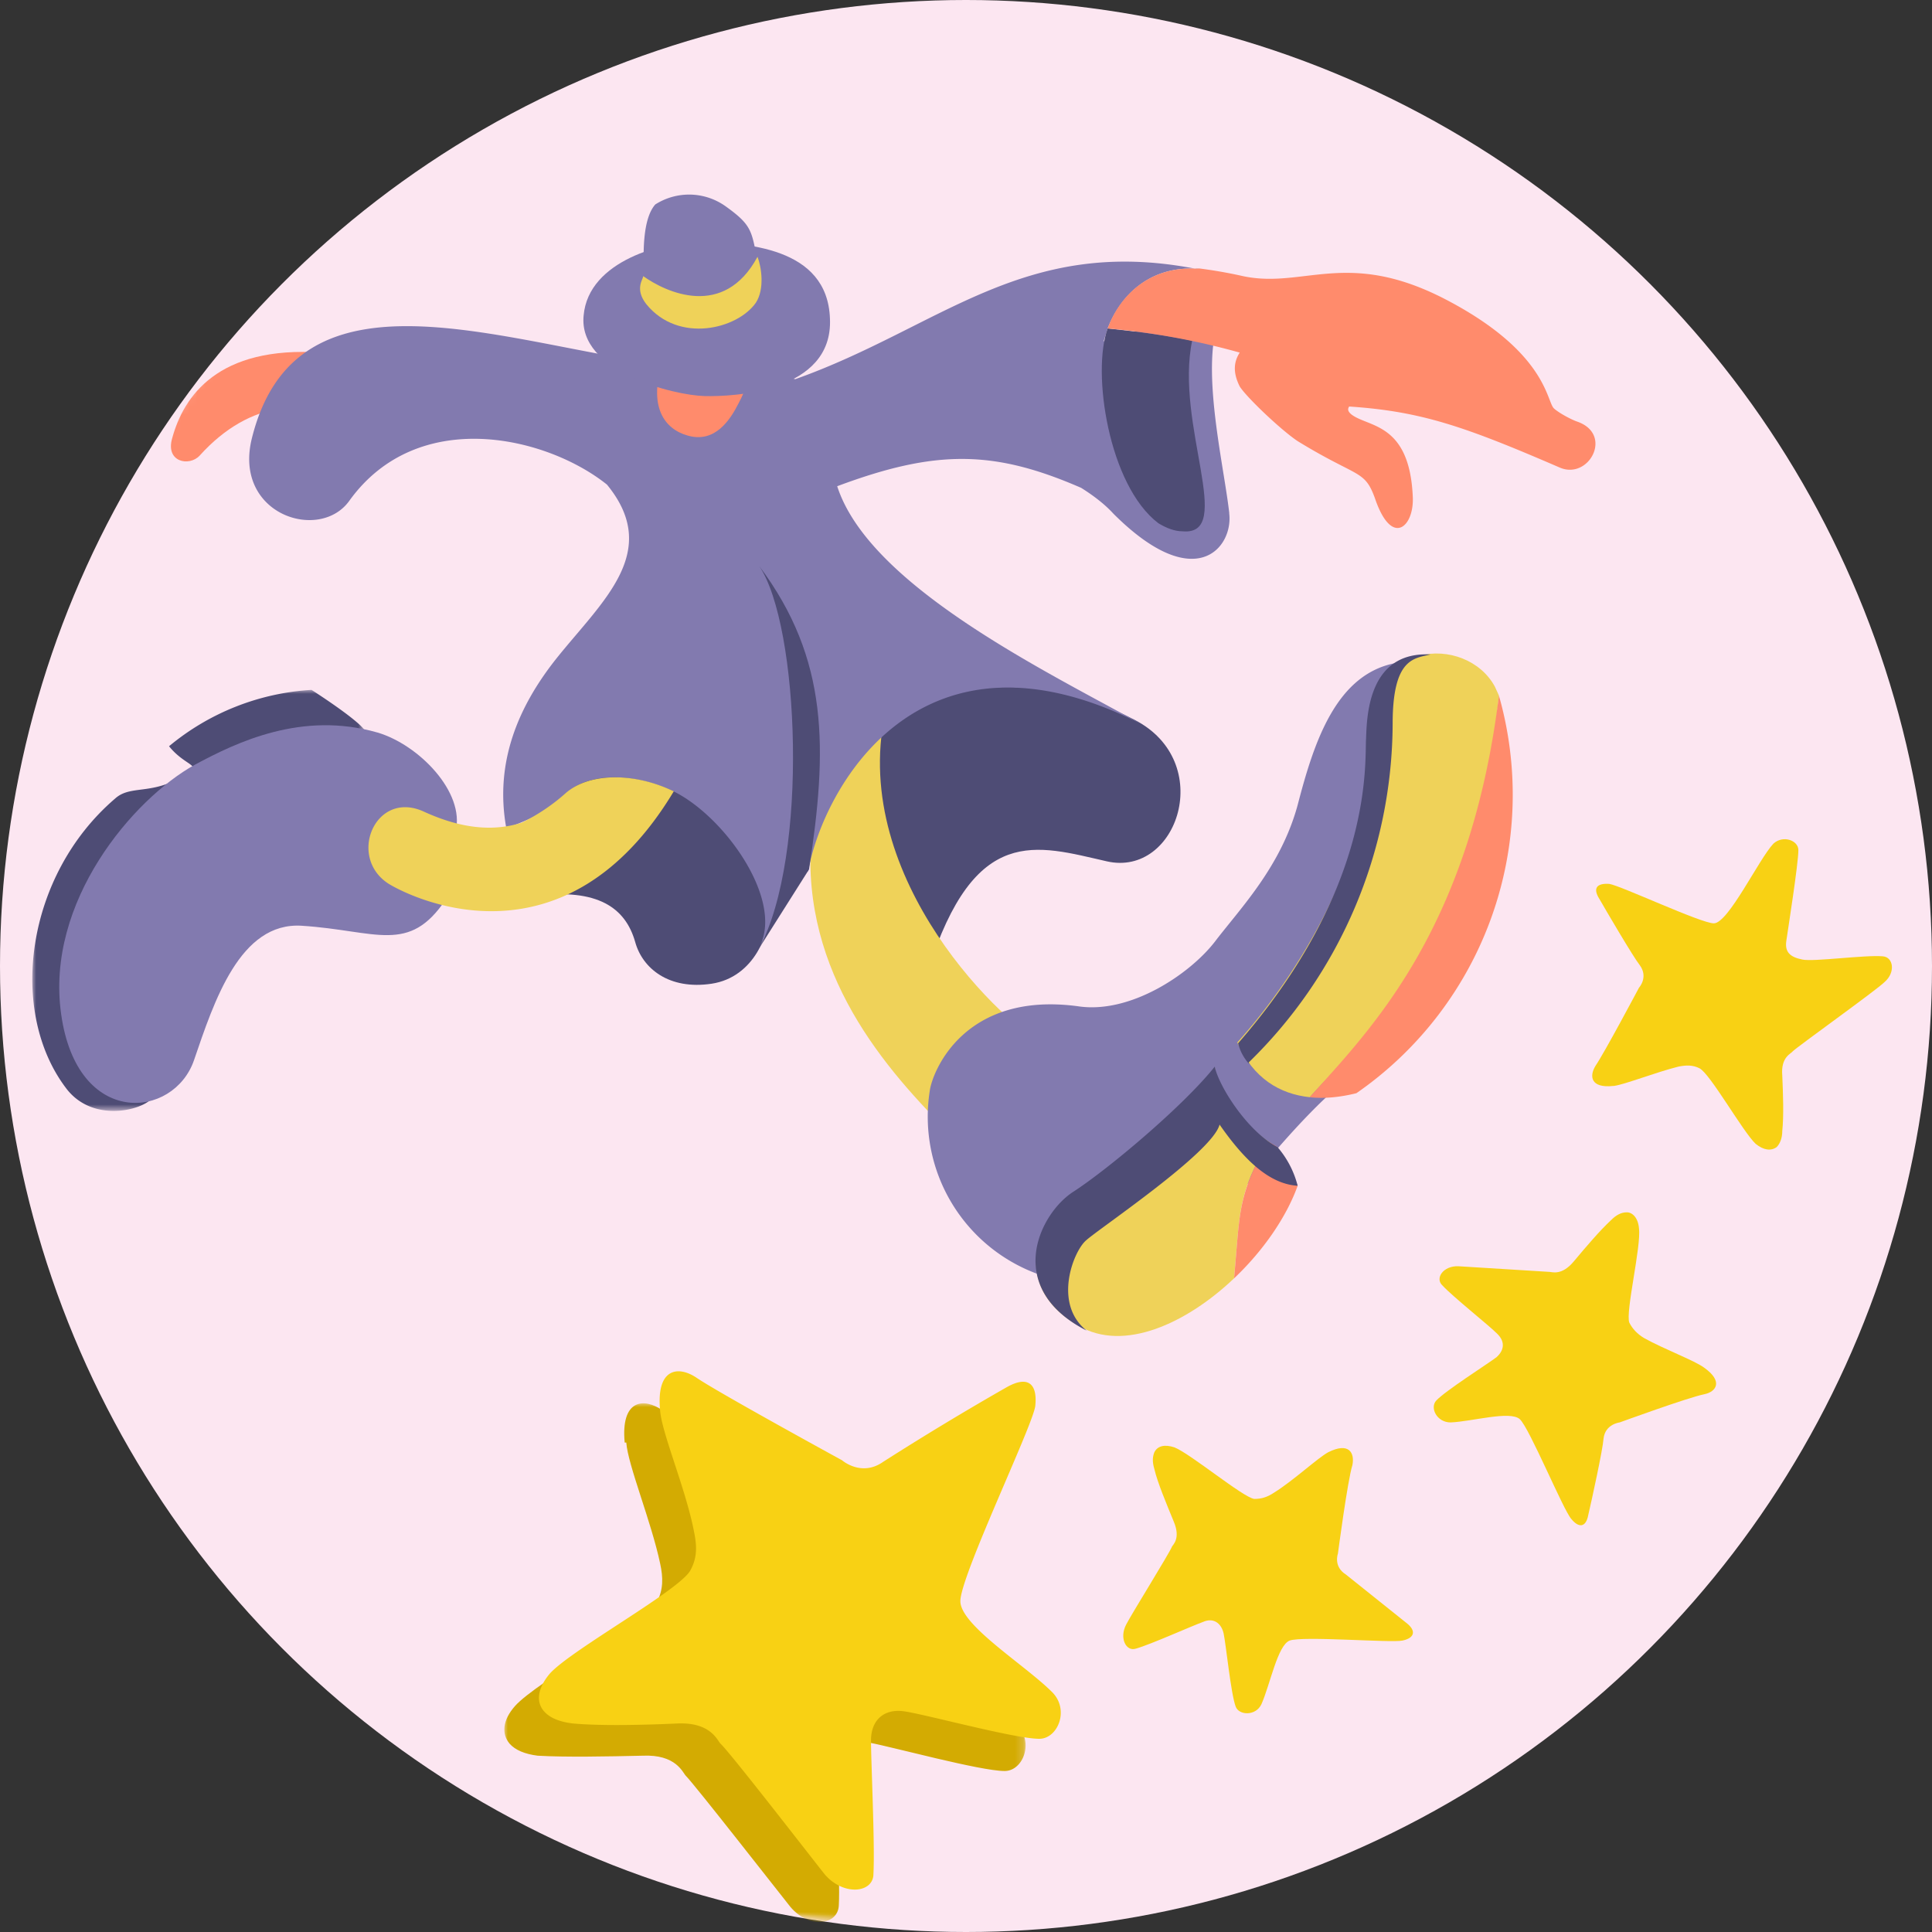 <svg width="240" height="240" viewBox="0 0 240 240" xmlns="http://www.w3.org/2000/svg" xmlns:xlink="http://www.w3.org/1999/xlink"><rect x="0" y="0" width="240" height="240" fill="#333333" stroke="none"/><defs><path id="c" d="M0 .1h203.6v203.5H0z"/><path id="d" d="M0 0h64.8v64.4H0z"/><path id="f" d="M0 0h41.3v52.3H0z"/><circle id="a" cx="120" cy="120" r="120"/></defs><g fill="none" fill-rule="evenodd"><mask id="b" fill="#fff"><use xlink:href="#a"/></mask><use fill="#FCE6F1" fill-rule="nonzero" opacity=".5" xlink:href="#a"/><g mask="url(#b)"><g transform="translate(62.6 174.3)"><mask id="e" fill="#fff"><use xlink:href="#d"/></mask><path d="M15 4.9c-.5-5.4 2.4-5.6 4.7-4 3 2 17.9 10.2 17.9 10.2s2.5 2 5.2.1c2-1.5 12.7-7.7 15.4-9.2 2.7-1.5 3.8-.4 3.4 2.3-.4 2.7-9.2 21.2-9.2 24.3 0 3 7.9 7.8 11.3 11.3 2.2 2.2.8 5.8-1.5 5.8-3 0-14-3-16.7-3.5-2.5-.4-4.3 1-4.3 3.7s.6 13 .4 16.5c-.1 2.4-3.6 3-6 .2-1.6-2-11.9-15.2-13-16.3-.4-.4-1.2-2.7-5.4-2.5-4.4.1-9.5.2-13 0-1.6-.2-2.8-.7-3.5-1.5-1-1.2-.9-2.9.7-4.7C4.1 34.6 17.8 27 19 24.7c.8-1.5.8-3 .4-4.8-1.1-5.2-4-12.2-4.2-15" fill="#D3AB02" mask="url(#e)"/></g><path d="M82 175.2c-.5-5.3 2.3-5.6 4.6-4 3 2 18 10.2 18 10.2s2.4 2.1 5.1.2a362 362 0 0115.4-9.3c2.7-1.5 3.8-.3 3.5 2.4-.4 2.6-9.3 21.1-9.3 24.2 0 3 8 7.9 11.4 11.3 2.2 2.2.7 5.8-1.6 5.8-3 0-14-3-16.7-3.4-2.5-.4-4.2 1-4.2 3.6 0 2.7.5 13 .3 16.6 0 2.3-3.6 2.8-6 .1-1.6-2-11.8-15.2-13-16.3-.4-.4-1.2-2.7-5.4-2.5-4.4.2-9.5.3-12.9 0-1.7-.2-2.9-.7-3.6-1.5-1-1.1-.9-2.8.7-4.7 2.7-3 16.4-10.5 17.5-12.9.8-1.5.8-2.9.4-4.8-1-5.2-4-12.2-4.2-15" fill="#F8D114"/><path d="M111.3 122.6c1.5-1.4 3 1.3 4-2.1 5.8-18.2 13.4-15.5 22.2-13.5 8.8 2 13.6-12.4 3.4-17.6-12.5-6.5-31.3-7.3-38.6 13.6-1.5 4.5 3.7 24.3 9 19.6" fill="#4E4C75"/><path d="M100.9 102.6c-1.9 17 8 29.1 16.7 37.8 4.7 4.4 18.4-8.4 13.3-10-4.7-1.6-24.2-19.4-21.3-39.8l-4 3-4.7 9z" fill="#EFD259"/><g transform="translate(4 85.7)"><mask id="g" fill="#fff"><use xlink:href="#f"/></mask><path d="M41.3 5c-1.1-1.5-6.6-5-6.6-5A30.5 30.5 0 0017 7c1.6 2 3.4 2.3 2.9 2.9-4.6 3.5-7.5 1.7-9.6 3.6C-.8 23-3.1 40 4.3 49.6c3.3 4.2 9.3 2.6 10.5 1.2" fill="#4E4C75" mask="url(#g)"/></g><path d="M56.6 103.3c1.2-4.9-4.6-10.8-9.7-12.3-9.4-2.7-17.5 1.2-22.7 4-7.6 4.2-18.6 17-16.6 31 2 14.2 14 13 16.5 5.7s5.7-17.2 13.4-16.7c9.3.6 13.3 3.6 17.9-3.3" fill="#827AAF"/><path d="M95.4 112.8c-1.3-9.5-12.9-20.4-24.6-15-3.8 1.7-9 14-4.4 13.5 7.9-1 11.3 1.5 12.5 5.7.9 3.3 4.2 6 9.5 5.2 5.3-.8 7.4-6.4 7-9.4" fill="#4E4C75"/><path d="M43.8 52.2c-5.4-2.6-12.6-2.7-19 4.4-1.3 1.4-4.3.8-3.4-2.2C22.8 49.3 27 42.9 40 43.8" fill="#FF8B6C"/><path d="M152.7 63.7c-.8-7-4.4-21.2 0-26.3l-15.6 5 .5-1.6c1.5-3.9 5.1-7.9 11.4-7.4h-.4c-21.5-4.2-31.8 7.3-49.8 13.7-2.3-.5-5.8-1-10.7-1.2-22-1.4-50.8-15.5-56.8 8.5-2.4 9.5 8.4 13 12.1 7.8 8.5-11.8 24.5-8 32-2 6.8 8.3-.5 14.4-6.2 21.5-4.8 6-7.8 13-6.3 21.2.8-.3 3.6-1.4 4.5-2a69 69 0 003-2.4C73.1 96 78.2 96 83 98c6.5 2.7 14.4 13.5 11.4 19.5.4-.8 3.5-6.3 4.5-8.5 0-.5 1.5-.7 1.5-.8 1.8-10 13.6-32.3 41.3-18.3C130 83.4 108 72.8 104 60.4c12.3-4.6 19.5-4.5 30.3.2 1.6 1 3 2.1 4 3.2 10.2 10.2 14.9 4.2 14.4 0" fill="#827AAF"/><path d="M70.3 98.5a24 24 0 01-5.5 3.7c-4.4 1.4-8.7.2-12.2-1.4-6-2.7-9.5 5.7-4.3 9 3.3 2 22 10.8 35.4-11.5-5-2.4-10.5-2.3-13.4.2" fill="#EFD259"/><path d="M91.8 50c-1.1 2.2-3 5.1-6.4 4.1-2.8-.8-5-3.5-3-9.5 1.2-3.4 4.3-6.1 7.2-5.3 2.8 1 5.5 4.4 2.2 10.7" fill="#FF8B6C"/><path d="M86.8 30c-4.2 0-13.7 2.3-14.3 9.2-.7 7 11.2 9.9 15 10 3.6.1 16-.5 15.6-9.6-.3-9-10.6-9.4-16.3-9.6" fill="#827AAF"/><path d="M80.2 36.3c-.5-5.1-.3-9.2 1.2-10.9a7.8 7.8 0 018.7.2c2.8 2 3.2 2.8 3.7 5.3s1.3 4.5-.3 7c-2.5 4-12.7 4-13.3-1.6" fill="#827AAF"/><path d="M94.1 31.9c.5 1.3.9 4-.2 5.7-2.3 3.3-9.6 5.1-13.6.2-1.5-1.9-.4-3.1-.4-3.5 2.8 2 10 5.4 14.2-2.4" fill="#EFD259"/><path d="M94.3 117.8c6.2-11.4 5-40.2 0-47.5 8.7 11.6 8.5 22.8 6.2 37.7M148 42.3c-3-.6-6.5-1.1-10.4-1.5-2 5.4.1 19.5 6.3 24.2 1 .6 2 1 3 1 6.6.6-1-13.3 1.2-23.7" fill="#4E4C75"/><path d="M196 52.4c-.9-.3-2.5-1.2-3-1.7-.9-1-1-7.1-13.6-13.6-12.1-6.2-17.5-1.2-25-2.8a59 59 0 00-5.8-1l.4.1c-6.3-.5-10 3.5-11.4 7.4a90.2 90.2 0 0116.4 3c-.7 1.1-.9 2.4 0 4.2.8 1.3 5.1 5.4 7.2 6.8 7.5 4.6 8.3 3.5 9.6 7.1 2.1 6.2 4.9 3.5 4.7-.2-.4-9.2-5.5-8.6-7.6-10.2-.5-.4-.5-.7-.3-1 9 .6 14.4 2.5 26.2 7.6 3.6 1.5 6.6-4.1 2.2-5.7" fill="#FF8B6C"/><path d="M165 180.4c2.6-1.3 3.3.1 3 1.6-.6 1.9-1.8 11-1.8 11s-.6 1.6 1 2.6l7.5 6c1.3 1 1 1.9-.5 2.2-1.4.3-12.4-.6-14 0-1.5.6-2.4 5.4-3.5 7.9-.7 1.5-2.8 1.4-3.2.3-.6-1.6-1.2-7.7-1.5-9.1-.3-1.3-1.3-2-2.6-1.4-1.4.5-6.5 2.8-8.3 3.3-1.2.4-2.1-1.3-1.2-3 .6-1.2 5.4-8.9 5.7-9.7.1-.2 1.1-1 .2-3.1-.9-2.2-2-4.8-2.4-6.5-.3-1-.2-1.6 0-2.1.4-.8 1.3-1 2.5-.6 2 .8 8.5 6.2 9.9 6.4.9 0 1.6-.2 2.5-.8 2.4-1.5 5.4-4.3 6.7-5M211.7 169.9c2.4 1.7 1.5 3 0 3.3-2 .4-10.5 3.5-10.5 3.5s-1.8.2-2 2c-.1 1.4-1.5 7.8-1.9 9.5-.3 1.6-1.2 1.6-2.1.5-1-1.1-5.2-11.3-6.4-12.4-1.2-1.1-6 .3-8.6.4-1.7 0-2.6-1.8-1.8-2.7 1.1-1.2 6.3-4.5 7.5-5.4 1-.9 1.1-2 0-3-1-1-5.4-4.5-6.7-5.9-1-.9.1-2.5 2-2.4l11.3.7c.3 0 1.5.5 3-1.3s3.3-3.9 4.6-5.1c.7-.7 1.3-1 2-1s1.4.7 1.5 2c.3 2.2-1.7 10.4-1.2 11.7.4.8 1 1.4 1.8 1.9 2.5 1.4 6.3 2.8 7.5 3.7M200.4 134.9c-2.8.3-3-1.2-2.2-2.5 1.1-1.6 5.4-9.7 5.4-9.7s1.2-1.3.1-2.8c-.8-1-4.2-6.8-5-8.2-.9-1.4-.3-2 1.2-1.9 1.4.2 11.4 4.9 13 4.9 1.8 0 5.6-8 7.4-9.9 1.2-1.1 3.1-.4 3.1.8 0 1.7-1.3 9.9-1.5 11.3-.2 1.4.5 2 2 2.3 1.4.3 7.8-.6 10-.4 1.3.1 1.6 2 .2 3.2-1 1-10.8 8-11.4 8.6-.2.3-1.5.7-1.3 3 .1 2.3.2 5 0 6.9 0 .9-.3 1.6-.7 2-.7.5-1.6.4-2.6-.4-1.6-1.5-5.7-8.8-7-9.4-.8-.4-1.6-.4-2.6-.2-2.8.7-6.6 2.2-8 2.4" fill="#F8D114"/><path d="M115.5 135.5c.3-2.3 4.2-12.4 18.4-10.5 6.5 1 13.9-4 17-8 3.2-4.2 8.2-9.3 10.3-17 2-7.7 4.7-16.1 12-17.6 5.4-1 10.8-.6 11.8 7 1.1 8 6 26.1-18.7 45.5-9.3 8-20.8 25.2-25.2 28.8-4.5 3.6-5.9-3.3-11.5-5.2a20.8 20.8 0 01-14.1-23" fill="#827AAF"/><path d="M185.7 85.3c-3.5-6.5-16.3-6.2-15.8 7.4.6 13.6-8.8 28.6-16.2 36.8 2 4.5 5.3 6.4 9 6.8 7.2-8.1 20.3-18 23.5-49.9l-.5-1.1M157.7 141.9c-3.4-2.2-6.5-7-6.8-9.3-5.3 6.6-14 14-17.7 16-3.7 2.2-8.3 10.9.8 16.1 5.6 3.3 13.4-.3 19.3-5.9.7-7.5.4-10 3.5-15.6l1-1.3" fill="#EFD259"/><path d="M168.5 135.8a45.1 45.1 0 0017.7-49.4c-3.6 29.4-16.3 41.8-23.5 49.9 1.8.2 3.8 0 5.8-.5M161.2 147.3c-1.8-4.3-2.2-3.6-2.5-4.8l-1-.6-.9 1.3c-3.1 5.7-2.8 8.1-3.5 15.6 3.6-3.4 6.5-7.6 7.9-11.5" fill="#FF8B6C"/><path d="M135 165.3c-4.2-3.3-1.7-9.8-.1-11.2 1.5-1.4 15.7-10.9 16.6-14.4 3.2 4.6 6.3 7.4 9.7 7.6a11.8 11.8 0 00-2.5-4.8c-3.8-2-7.3-7.6-7.8-10-3.9 4.9-13.2 12.7-17.5 15.5-4.3 2.7-8.8 12 1.6 17.3M155.1 132A59 59 0 00173 89.9c0-8.2 2.7-8.1 4.7-8.6-7.7-.4-7.9 7.6-8 10.4-.2 2.9 1.1 18.4-15.9 37.9a6 6 0 001.4 2.6" fill="#4E4C75"/></g></g></svg>
